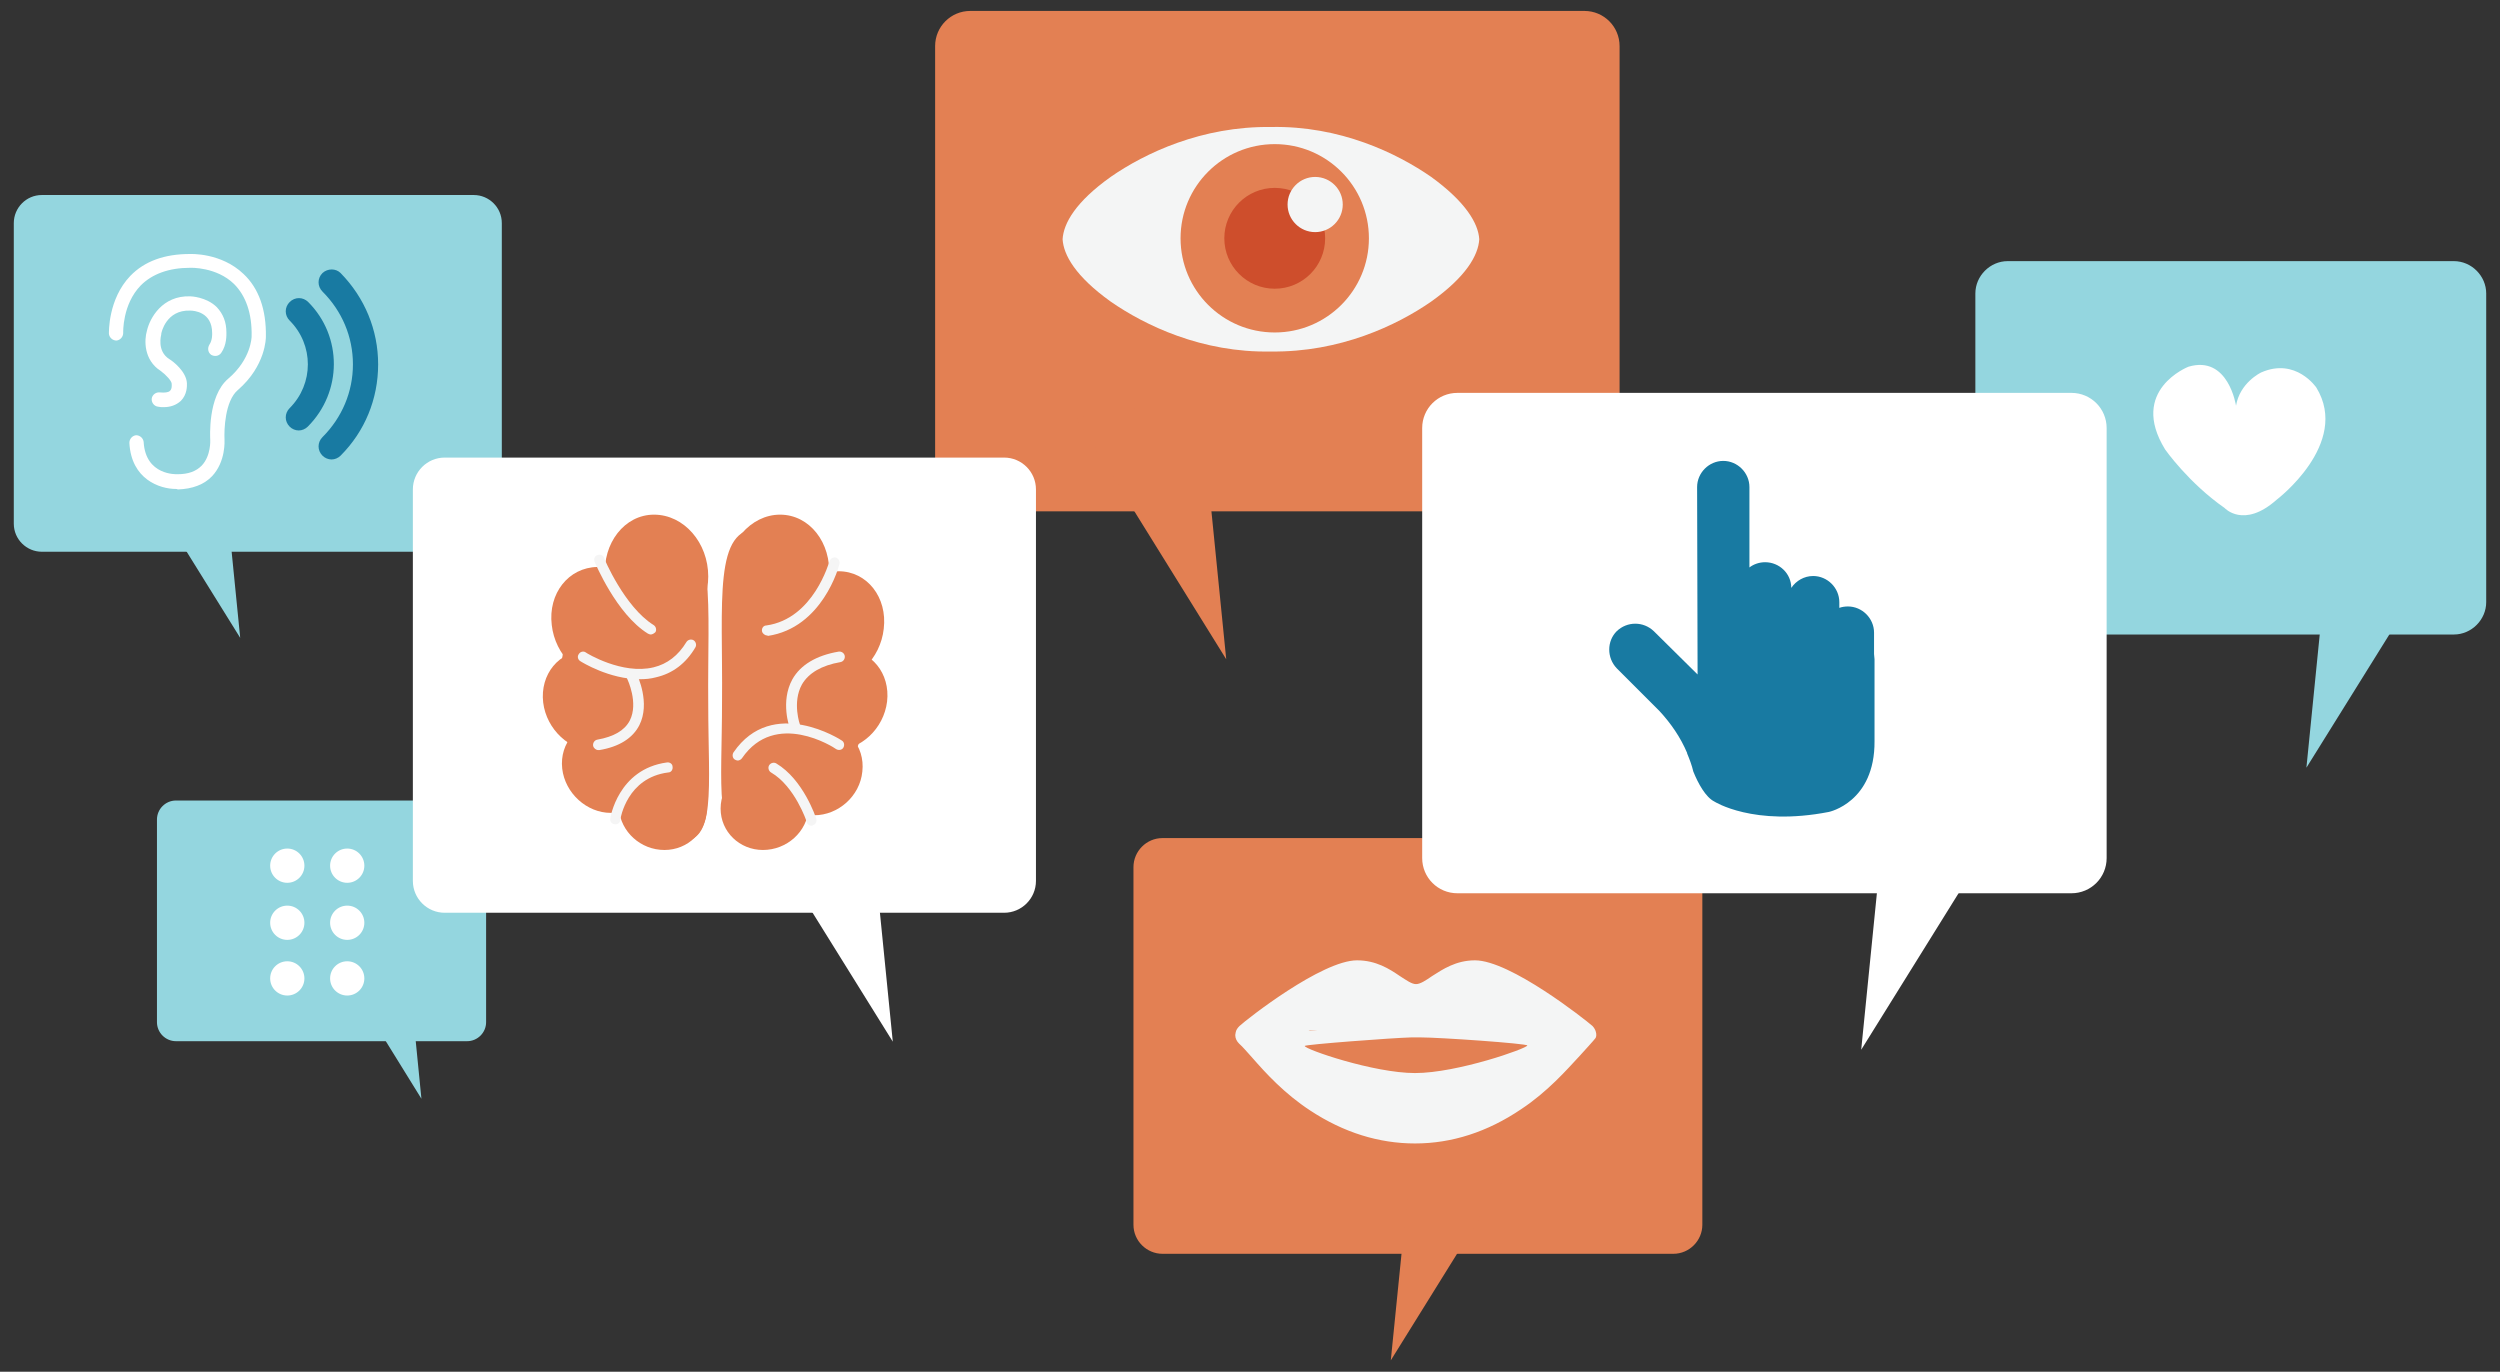 <?xml version="1.0" encoding="utf-8"?>
<!-- Generator: Adobe Illustrator 18.1.1, SVG Export Plug-In . SVG Version: 6.00 Build 0)  -->
<svg version="1.1" id="Layer_1" xmlns="http://www.w3.org/2000/svg" xmlns:xlink="http://www.w3.org/1999/xlink" x="0px" y="0px"
	 width="525.6px" height="288.4px" viewBox="-696 396.6 525.6 288.4" style="enable-background:new -696 396.6 525.6 288.4;"
	 xml:space="preserve">
<rect x="-696" y="396.6" width="525.6" height="288.4" fill="#333333" stroke="none"/>
<style type="text/css">
	.st0{fill:#94D6DF;}
	.st1{fill:#FFFFFF;}
	.st2{fill:#E38053;}
	.st3{fill:#F4F5F5;}
	.st4{fill:#CE4E2C;}
	.st5{fill:#187AA2;}
	.st6{fill:#F5F5F5;}
</style>
<g>
	<g>
		<g>
			<path class="st0" d="M-590.5,506.7c0,3.2-2.6,5.9-5.9,5.9h-90.8c-3.2,0-5.9-2.6-5.9-5.9v-63.2c0-3.2,2.6-5.9,5.9-5.9h90.8
				c3.2,0,5.9,2.6,5.9,5.9V506.7z"/>
		</g>
		<g>
			<polygon class="st0" points="-668,494.5 -645.5,530.7 -649.4,491.5 			"/>
		</g>
	</g>
	<g>
		<g>
			<path class="st0" d="M-593.8,611.5c0,2.2-1.8,4-4,4H-659c-2.2,0-4-1.8-4-4v-42.6c0-2.2,1.8-4,4-4h61.2c2.2,0,4,1.8,4,4
				C-593.8,568.9-593.8,611.5-593.8,611.5z"/>
		</g>
		<g>
			<polygon class="st0" points="-622.5,603.2 -607.4,627.6 -610,601.3 			"/>
		</g>
	</g>
	<g>
		<g>
			<path class="st0" d="M-280.7,523.2c0,3.7,3.1,6.8,6.8,6.8h93.8c3.7,0,6.8-3.1,6.8-6.8v-64.9c0-3.7-3.1-6.8-6.8-6.8h-93.8
				c-3.7,0-6.8,3.1-6.8,6.8V523.2z"/>
		</g>
		<g>
			<polygon class="st0" points="-187.5,520.1 -211.1,558 -207,517 			"/>
		</g>
	</g>
	<g>
		<path class="st1" d="M-225.9,481.9c0,0-1.6-10.7-10-8.2c0,0-12.6,4.9-4.9,17.4c0,0,4.9,7,12.5,12.3c0,0,4,4.4,10.9-1.7
			c0,0,15.6-11.8,8.4-23.6c0,0-4.3-6.4-11.6-3.2C-220.8,475-225.1,477.1-225.9,481.9z"/>
	</g>
	<g>
		<g>
			<path class="st2" d="M-355.5,496.7c0,4.1-3.3,7.4-7.4,7.4H-492c-4.1,0-7.4-3.3-7.4-7.4v-90.4c0-4.1,3.3-7.4,7.4-7.4h129.1
				c4.1,0,7.4,3.3,7.4,7.4V496.7z"/>
		</g>
		<g>
			<polygon class="st2" points="-469.8,484.3 -438.2,535.2 -443.7,480.2 			"/>
		</g>
	</g>
	<g>
		<g>
			<path class="st2" d="M-457.7,654.1c0,3.4,2.8,6.1,6.1,6.1h107.4c3.4,0,6.1-2.8,6.1-6.1v-75.2c0-3.4-2.8-6.1-6.1-6.1h-107.4
				c-3.4,0-6.1,2.8-6.1,6.1L-457.7,654.1L-457.7,654.1z"/>
		</g>
		<g>
			<polygon class="st2" points="-377.3,640.3 -403.6,682.6 -399,636.9 			"/>
		</g>
	</g>
	<g>
		<g>
			<path class="st1" d="M-478.2,581.8c0,3.7-3,6.7-6.7,6.7h-117.6c-3.7,0-6.7-3-6.7-6.7v-82.3c0-3.7,3-6.7,6.7-6.7h117.6
				c3.7,0,6.7,3,6.7,6.7L-478.2,581.8L-478.2,581.8z"/>
		</g>
		<g>
			<polygon class="st1" points="-537.1,569.3 -508.3,615.6 -513.3,565.5 			"/>
		</g>
	</g>
	<g>
		<g>
			<path class="st1" d="M-397,577c0,4.1,3.3,7.4,7.4,7.4h129.1c4.1,0,7.4-3.3,7.4-7.4v-90.4c0-4.1-3.3-7.4-7.4-7.4h-129.1
				c-4.1,0-7.4,3.3-7.4,7.4L-397,577L-397,577z"/>
		</g>
		<g>
			<polygon class="st1" points="-273.1,566.5 -304.7,617.3 -299.2,562.4 			"/>
		</g>
	</g>
	<g>
		<g>
			<path class="st3" d="M-385,446.9c-0.2,3.4-2.8,7.9-10.1,13.1c-7.2,5-19.2,10.7-33.7,10.5c-14.5,0.3-26.5-5.5-33.7-10.5
				c-7.4-5.3-9.9-9.8-10.1-13.1c0.2-3.4,2.8-7.9,10.1-13.1c7.2-5,19.2-10.7,33.7-10.5c14.5-0.3,26.5,5.5,33.7,10.5
				C-387.8,439.1-385.2,443.6-385,446.9z"/>
		</g>
		<g>
			<circle class="st2" cx="-428" cy="446.7" r="19.8"/>
		</g>
		<g>
			<circle class="st4" cx="-428" cy="446.7" r="10.6"/>
		</g>
		<g>
			<circle class="st3" cx="-419.5" cy="439.6" r="5.8"/>
		</g>
	</g>
	<g>
		<g>
			<circle class="st1" cx="-635.6" cy="578.6" r="3.6"/>
		</g>
		<g>
			<circle class="st1" cx="-623" cy="578.6" r="3.6"/>
		</g>
		<g>
			<circle class="st1" cx="-623" cy="590.6" r="3.6"/>
		</g>
		<g>
			<circle class="st1" cx="-635.6" cy="590.6" r="3.6"/>
		</g>
		<g>
			<circle class="st1" cx="-635.6" cy="602.3" r="3.6"/>
		</g>
		<g>
			<circle class="st1" cx="-623" cy="602.3" r="3.6"/>
		</g>
	</g>
	<g>
		<g>
			<path class="st1" d="M-659,499.4c-3.4,0-9.4-2-9.8-9.7c0-0.8,0.6-1.5,1.4-1.6c0.8,0,1.5,0.6,1.6,1.4c0.4,7.1,6.9,6.8,7.1,6.8
				c0,0,0,0,0,0c2.3,0,3.9-0.6,5.1-1.8c2-2.1,1.8-5.4,1.8-5.4c0-0.4-0.6-9.2,3.8-12.9c4.8-4.1,4.9-8.7,4.9-8.9
				c0.1-4.8-1.2-8.5-3.7-11c-3.7-3.6-9.1-3.4-9.2-3.4c-4.5,0-8,1.3-10.4,3.7c-3.9,4-3.7,9.9-3.7,10c0,0.8-0.6,1.5-1.4,1.6
				c-0.8,0-1.5-0.6-1.6-1.4c0-0.3-0.2-7.3,4.5-12.2c3-3.1,7.2-4.6,12.5-4.6c0.2,0,6.6-0.3,11.3,4.2c3.2,3,4.8,7.5,4.7,13.2
				c0,0.2,0,6.1-5.9,11.2c-2.7,2.3-2.9,8.3-2.8,10.4c0,0.2,0.3,4.6-2.6,7.7c-1.7,1.8-4.2,2.7-7.2,2.8
				C-658.8,499.4-658.9,499.4-659,499.4z"/>
		</g>
		<g>
			<path class="st1" d="M-661.6,482.2c-0.4,0-0.8,0-1.2-0.1c-0.8-0.1-1.4-0.9-1.3-1.7c0.1-0.8,0.9-1.4,1.7-1.3c1,0.1,1.8,0,2.1-0.3
				c0.5-0.4,0.4-1.3,0.4-1.3c0,0,0-0.1,0-0.2c0-0.6-1.2-1.9-2.3-2.7c-3.6-2.3-3.5-6.5-2.9-8.5c0.6-2.6,3.2-7.4,9.1-7.2
				c0.1,0,3.4,0.1,5.6,2.3c1.3,1.4,2,3.1,2,5.3c0,0.5,0.1,2.6-1.1,4.3c-0.5,0.7-1.4,0.8-2.1,0.4c-0.7-0.5-0.8-1.4-0.4-2.1
				c0.7-1,0.6-2.4,0.6-2.4c0,0,0-0.1,0-0.1c0-4.4-3.8-4.7-4.6-4.7c-5.1-0.2-6.1,4.7-6.1,4.9c0,0,0,0.1,0,0.1c0,0.1-1,3.5,1.7,5.2
				c0.7,0.4,3.6,2.6,3.7,5.1c0,0.5,0.1,2.3-1.3,3.7C-659,481.8-660.2,482.2-661.6,482.2z"/>
		</g>
	</g>
	<g>
		<g>
			<path class="st3" d="M-360.5,613.5c-0.1-0.4-0.4-0.9-0.7-1.2c-1.6-1.4-17.3-13.8-24.7-13.8c-4,0-6.8,1.9-9,3.3
				c-1.3,0.9-2.5,1.7-3.4,1.7c-0.9,0-2-0.8-3.4-1.7c-2.2-1.5-5-3.3-9-3.3c-7.4,0-23.2,12.4-24.7,13.8c-0.4,0.4-0.7,0.8-0.8,1.3
				l-0.1,0.6c0,0.7,0.3,1.3,0.8,1.8c0.8,0.7,1.7,1.8,2.8,3c2.8,3.2,6.7,7.5,12.2,11.1c7,4.6,14.4,6.9,22,6.9
				c7.7,0,15.2-2.4,22.3-7.2c5.6-3.7,9.6-8.3,12.3-11.2c1-1.1,3.1-3.4,3.3-3.7C-360.4,614.7-360.3,614.1-360.5,613.5z M-378.2,627.4
				c-6.5,4.4-13.3,6.6-20.2,6.6c-6.9,0-13.6-2.1-20-6.3c-5.1-3.4-12.6-10.9-12.2-11.3c0.1-0.1,3.3,1.3,5,2c6.6,2.8,16.5,7,27.1,7
				c11,0,21-4.3,27.6-7.2c1.6-0.7,4.5-2,4.5-1.8C-366.2,616.7-373,623.9-378.2,627.4z M-421.7,616.5c0-0.3,18.5-1.7,22.5-1.8
				c0.6,0,1.1,0,1.7,0c4.3,0,22.6,1.3,22.6,1.7c0,0.6-14.7,5.8-23.6,5.8C-407.2,622.2-421.7,617.2-421.7,616.5z M-367.3,613.4
				c-2,0-4.6-0.1-7.6-0.2c-2.6-0.1-5.6-0.4-8.9-0.7c-4.5-0.5-9.2-1-13.7-1c-0.6,0-1.1,0-1.7,0c-4.2,0-8.8,0.5-13.3,1
				c-3.3,0.4-6.5,0.7-9.1,0.8c-1.7,0.1-2.9,0.1-3.9,0.2c-1.3,0.1-2.3,0.1-3.7,0.1c-1.5,0-2.3-0.2-1.8-0.6c2.2-1.7,4.3-3.3,8-5.7
				c5.6-3.6,10-5.6,12.3-5.6c2.9,0,4.9,1.4,6.9,2.7c1.8,1.2,3.4,2.3,5.5,2.3c2,0,3.7-1.1,5.5-2.3c2-1.3,4.1-2.7,6.9-2.7
				c2.2,0,6.7,2.1,12.3,5.6c3.5,2.3,6.2,4,8.1,5.7C-365.1,613.4-365.9,613.4-367.3,613.4z"/>
		</g>
		<g>
			<polygon class="st3" points="-433.7,612.8 -412.7,600.3 -408.6,600.4 -398.7,605.1 -389.2,600.3 -384.1,600.1 -363.4,613.2 
				-368.4,615.2 -379.3,614.5 -402.1,613.1 -420.6,613.2 -424.3,615.3 -434.2,614 			"/>
		</g>
		<g>
			<polygon class="st3" points="-425.4,615.5 -410.4,621.9 -398.2,624.1 -377.7,619.5 -364.3,614.5 -365.6,618.5 -375.8,627.2 
				-386.9,633.1 -399.5,635.2 -412.2,633.8 -422.4,627 -431.2,617.9 -433.3,613.4 			"/>
		</g>
	</g>
	<g>
		<g>
			<path class="st5" d="M-631.2,460.1c-1.1-1.1-2.8-1.1-3.9,0c-1.1,1.1-1.1,2.8,0,3.9c5.1,5.1,5.1,13.3,0,18.4
				c-1.1,1.1-1.1,2.8,0,3.9c0.5,0.5,1.2,0.8,1.9,0.8c0.7,0,1.4-0.3,1.9-0.8C-624,479-624,467.3-631.2,460.1z"/>
		</g>
		<g>
			<path class="st5" d="M-628.2,454c-1.1,1.1-1.1,2.8,0,3.9c4.1,4.1,6.4,9.5,6.4,15.3c0,5.8-2.3,11.2-6.4,15.3
				c-1.1,1.1-1.1,2.8,0,3.9c0.5,0.5,1.2,0.8,1.9,0.8c0.7,0,1.4-0.3,1.9-0.8c5.1-5.1,7.9-11.9,7.9-19.2c0-7.2-2.8-14-7.9-19.2
				C-625.4,453-627.1,453-628.2,454z"/>
		</g>
	</g>
	<g>
		<g>
			<g>
				<path class="st2" d="M-547.1,544.5c0,18.3,1.8,29.3-6.1,29c-7.6,0-23-11.1-24.8-29c-2.4-20.3,13.5-36.1,23-36.1
					C-545.2,507.8-547.3,523.6-547.1,544.5z"/>
			</g>
		</g>
		<g>
			<g>
				<path class="st2" d="M-568.8,517.8c0.5,6.8,5.6,12,11.3,12c5.8,0,10.4-5.3,10.4-12c0-7.1-5.1-13-11.4-13
					C-564.7,504.8-569.3,510.8-568.8,517.8z"/>
			</g>
		</g>
		<g>
			<g>
				<path class="st2" d="M-580,528c0.7,6.3,5.8,11.3,11.4,11.3c5.6,0,9.9-5,9.7-11.3c-0.3-6.6-5.4-12.2-11.5-12.2
					C-576.5,515.9-580.8,521.4-580,528z"/>
			</g>
		</g>
		<g>
			<g>
				<path class="st2" d="M-581.8,544.3c0.7,5.7,5.6,10.2,10.9,10.2c5.3,0,9.4-4.5,9.1-10.2c-0.3-5.9-5.2-10.9-10.9-10.9
					C-578.5,533.4-582.5,538.4-581.8,544.3z"/>
			</g>
		</g>
		<g>
			<g>
				<path class="st2" d="M-577.8,558.2c0.6,5.2,5.2,9.3,10.2,9.3c5.1,0,9-4.1,8.8-9.3c-0.2-5.4-4.9-9.9-10.3-9.9
					C-574.5,548.3-578.4,552.8-577.8,558.2z"/>
			</g>
		</g>
		<g>
			<g>
				<path class="st2" d="M-565.9,566.6c0.4,4.9,4.6,8.7,9.6,8.7c4.9,0,8.9-3.8,8.9-8.7c0-5.1-4.3-9.3-9.6-9.3
					C-562.4,557.3-566.3,561.6-565.9,566.6z"/>
			</g>
		</g>
		<g>
			<g>
				<path class="st6" d="M-561.5,539.4c-6.4,0-12.2-3.6-12.5-3.8c-0.5-0.3-0.7-1-0.3-1.5c0.3-0.5,1-0.7,1.5-0.3
					c0.1,0.1,7.6,4.7,14.2,3.1c2.9-0.7,5.2-2.5,6.9-5.3c0.3-0.5,1-0.7,1.5-0.4c0.5,0.3,0.7,1,0.4,1.5c-2,3.4-4.8,5.5-8.3,6.3
					C-559.2,539.3-560.3,539.4-561.5,539.4z"/>
			</g>
		</g>
		<g>
			<g>
				<path class="st6" d="M-570.2,554.3c-0.5,0-1-0.4-1.1-0.9c-0.1-0.6,0.3-1.2,0.9-1.3c3.4-0.6,5.7-1.9,6.8-4
					c1.9-3.7-0.5-8.7-0.5-8.7c-0.3-0.5,0-1.2,0.5-1.5c0.5-0.3,1.2,0,1.5,0.5c0.1,0.2,2.9,6,0.5,10.7c-1.4,2.7-4.2,4.5-8.4,5.2
					C-570,554.3-570.1,554.3-570.2,554.3z"/>
			</g>
		</g>
		<g>
			<g>
				<path class="st6" d="M-559.2,530c-0.2,0-0.4-0.1-0.6-0.2c-6.6-4.1-11-14.7-11.2-15.1c-0.2-0.6,0-1.2,0.6-1.4
					c0.6-0.2,1.2,0,1.4,0.6c0,0.1,4.3,10.3,10.4,14.1c0.5,0.3,0.7,1,0.4,1.5C-558.5,529.8-558.9,530-559.2,530z"/>
			</g>
		</g>
		<g>
			<g>
				<path class="st6" d="M-566.6,569.9c-0.1,0-0.1,0-0.2,0c-0.6-0.1-1-0.6-0.9-1.2c0-0.1,1.6-10.4,11.9-11.8
					c0.6-0.1,1.2,0.3,1.2,0.9c0.1,0.6-0.3,1.2-0.9,1.2c-8.7,1.1-10,9.6-10.1,9.9C-565.6,569.5-566,569.9-566.6,569.9z"/>
			</g>
		</g>
		<g>
			<g>
				<g>
					<path class="st2" d="M-544.2,544c0.2-20.9-1.9-36.7,7.9-36.2c9.5,0,25.4,15.8,23,36.2c-1.8,17.9-17.2,29.1-24.9,29.1
						C-546,573.4-544.2,562.3-544.2,544z"/>
				</g>
			</g>
			<g>
				<g>
					<path class="st2" d="M-526,566.6c0.4-5.1-3.6-9.3-8.9-9.3c-5.3,0-9.6,4.2-9.6,9.3c0,4.9,4,8.7,8.9,8.7
						C-530.6,575.3-526.3,571.5-526,566.6z"/>
				</g>
			</g>
			<g>
				<g>
					<path class="st2" d="M-514.7,558.8c0.6-5.4-3.3-9.9-8.7-9.9c-5.4,0-10,4.5-10.2,9.9c-0.2,5.2,3.7,9.2,8.8,9.2
						C-519.8,568-515.2,564-514.7,558.8z"/>
				</g>
			</g>
			<g>
				<g>
					<path class="st2" d="M-509.5,544.1c0.7-5.9-3.3-10.9-9-10.9c-5.7,0-10.6,5-11,10.9c-0.3,5.7,3.8,10.2,9.1,10.2
						C-515,554.3-510.2,549.8-509.5,544.1z"/>
				</g>
			</g>
			<g>
				<g>
					<path class="st2" d="M-510.2,528.8c0.8-6.6-3.5-12.1-9.5-12.1c-6,0-11.2,5.5-11.5,12.1c-0.3,6.3,4,11.2,9.6,11.2
						C-516,540.1-510.9,535.1-510.2,528.8z"/>
				</g>
			</g>
			<g>
				<g>
					<path class="st2" d="M-521.7,517.8c0.5-7.1-4.1-13-10.3-13c-6.2,0-11.3,6-11.4,13c0,6.8,4.6,12,10.4,12
						C-527.3,529.9-522.2,524.6-521.7,517.8z"/>
				</g>
			</g>
			<g>
				<g>
					<path class="st6" d="M-540.9,556.5c-0.2,0-0.4-0.1-0.6-0.2c-0.5-0.3-0.6-1-0.3-1.5c8.2-12,22.7-2.6,22.8-2.5
						c0.5,0.3,0.6,1,0.3,1.5c-0.3,0.5-1,0.6-1.5,0.3c-0.5-0.4-12.8-8.3-19.8,1.9C-540.2,556.3-540.6,556.5-540.9,556.5z"/>
				</g>
			</g>
			<g>
				<g>
					<path class="st6" d="M-528.9,550.5c-0.4,0-0.9-0.3-1-0.7c-0.1-0.2-2.1-5.7,0.5-10.4c1.7-3,5-5,9.7-5.8c0.6-0.1,1.2,0.3,1.3,0.9
						c0.1,0.6-0.3,1.2-0.9,1.3c-4,0.7-6.7,2.3-8.1,4.7c-2.1,3.8-0.4,8.5-0.4,8.5c0.2,0.6-0.1,1.2-0.6,1.4
						C-528.6,550.5-528.7,550.5-528.9,550.5z"/>
				</g>
			</g>
			<g>
				<g>
					<path class="st6" d="M-525.4,570.2c-0.5,0-0.9-0.3-1-0.8c0-0.1-2.5-7.5-7.5-10.4c-0.5-0.3-0.7-1-0.4-1.5c0.3-0.5,1-0.7,1.5-0.4
						c5.7,3.4,8.3,11.3,8.4,11.6c0.2,0.6-0.1,1.2-0.7,1.4C-525.1,570.2-525.3,570.2-525.4,570.2z"/>
				</g>
			</g>
			<g>
				<g>
					<path class="st6" d="M-534.7,530.2c-0.5,0-1-0.4-1.1-0.9c-0.1-0.6,0.3-1.2,0.9-1.2c10-1.4,13.2-13.4,13.3-13.5
						c0.2-0.6,0.8-0.9,1.3-0.8c0.6,0.2,0.9,0.8,0.8,1.3c-0.1,0.6-3.6,13.5-15.1,15.2C-534.6,530.2-534.6,530.2-534.7,530.2z"/>
				</g>
			</g>
		</g>
	</g>
	<g>
		<path class="st5" d="M-302,534.1l0-4.5c0-3-2.5-5.5-5.5-5.5c-0.6,0-1.3,0.1-1.8,0.3l0-1.2c0-3-2.5-5.5-5.5-5.5
			c-1.9,0-3.6,1-4.6,2.5c0-3-2.5-5.4-5.5-5.4c-1.2,0-2.4,0.4-3.3,1.1l0-16.9c0-3-2.5-5.5-5.5-5.5s-5.5,2.5-5.5,5.5l0.1,39.4
			l-9.2-9.1c-2.2-2.1-5.6-2.1-7.8,0c-2.1,2.1-2.1,5.6,0,7.8l9,9c2.4,2.6,4.4,5.5,5.8,8.8l0,0c0,0,0,0,0,0.1c0.5,1.2,1,2.5,1.3,3.8
			c1,2.5,2.6,5.4,4.4,6.3c0,0,8.2,5.3,24.1,2.2c0,0,9.7-2,9.6-14.9h0l0-17.2C-301.9,534.8-302,534.5-302,534.1z"/>
	</g>
</g>
</svg>
